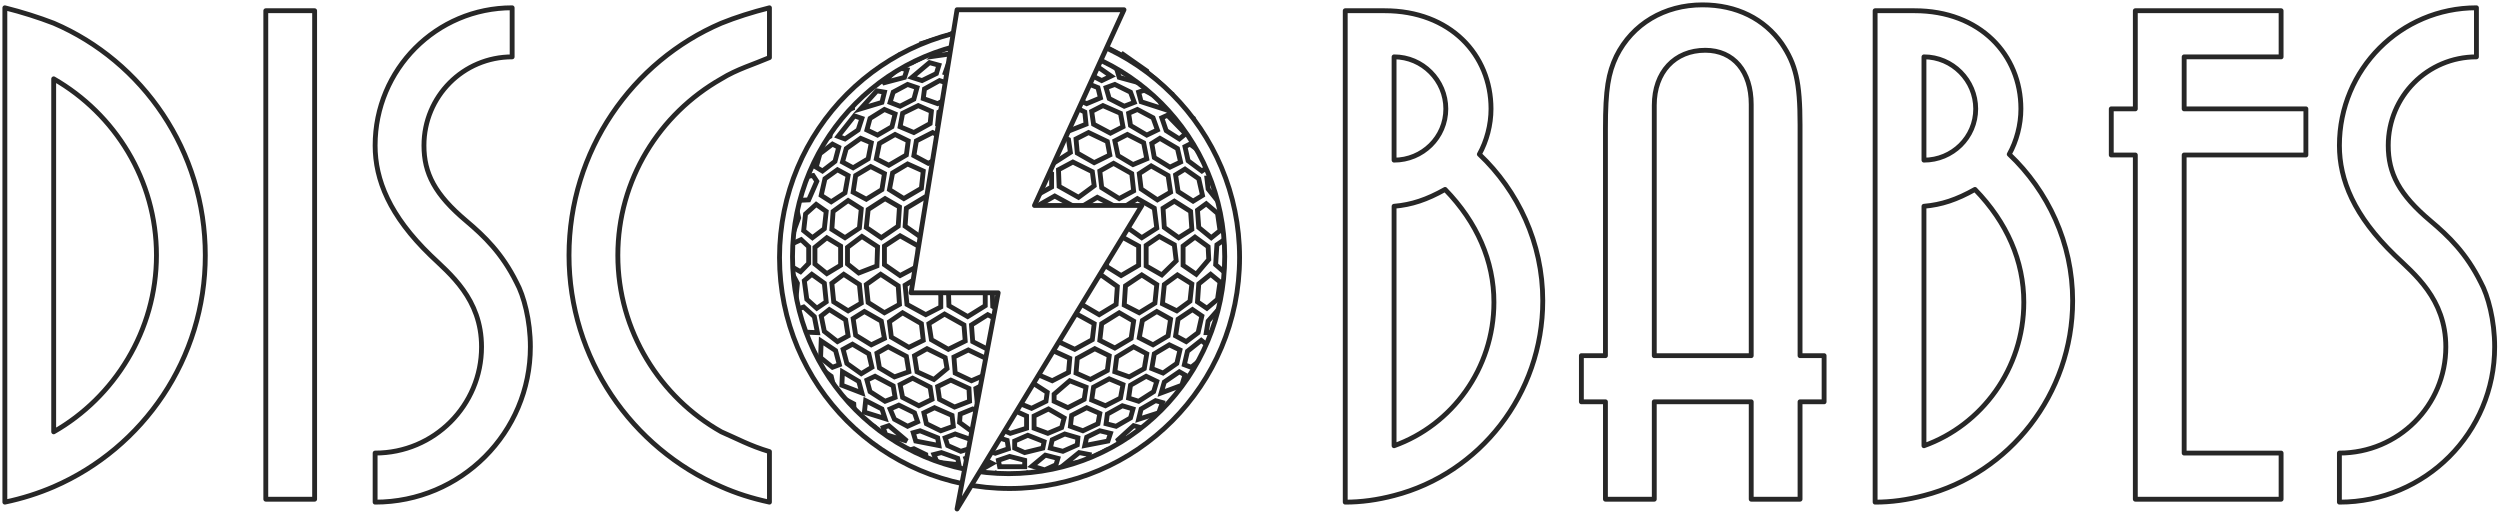 <svg width="1029" height="211" viewBox="0 0 1029 211" fill="none" xmlns="http://www.w3.org/2000/svg">
<g filter="url(#filter0_f_1880_16)">
<path fill-rule="evenodd" clip-rule="evenodd" d="M22.1 9.54C58.7 25.214 84.5 61.989 84.5 105.095C84.5 147.597 59 184.372 22.1 200.348C15.8 203.061 9.2 205.171 2 206.679V3.21C9.2 5.018 15.8 7.128 22.1 9.54ZM22.1 177.741C47 163.573 64.4 136.143 64.4 105.095C64.4 74.047 47.3 46.918 22.1 32.449V177.741ZM109.4 205.473V4.415H129.5V205.473H109.4ZM154.4 59.88C154.4 28.53 179.6 3.21 210.8 3.21V23.406C190.7 23.406 174.5 39.683 174.5 59.88C174.5 71.334 179 80.076 191.9 90.927C199.4 97.257 206.6 104.191 212.6 116.248C215.6 121.674 218.3 131.923 218.3 142.774C218.3 178.042 189.8 206.679 154.4 206.679V186.482C178.7 186.482 198.2 166.889 198.2 142.774C198.2 122.88 185 112.631 177.2 105.095C160.4 88.817 154.4 74.047 154.4 59.88ZM296.9 32.449C271.4 46.918 254.3 74.047 254.3 105.095C254.3 136.143 271.7 163.573 296.9 177.741C303.2 180.454 308.6 183.468 316.7 185.88V206.679C309.5 205.138 302.9 203.028 296.9 200.348C260 184.372 234.2 147.597 234.2 105.095C234.2 61.989 260.3 25.214 296.9 9.54C302.9 7.128 309.5 5.018 316.7 3.21V23.707C310.4 26.42 303.2 28.53 296.9 32.449ZM613.7 44.808C613.7 51.439 611.9 58.071 608.9 63.497C624.8 78.569 635 99.97 635 123.784C635 162.368 608.9 194.923 573.8 203.966C566.9 205.774 560.3 206.679 553.7 206.679V4.415H569.9C596.9 4.415 613.7 22.502 613.7 44.808ZM573.8 65.908C585.5 65.908 595.1 56.564 595.1 44.808C595.1 33.052 585.5 23.406 573.8 23.406V65.908ZM573.8 84.899V183.468C597.5 175.028 614.9 151.817 614.9 124.387C614.9 107.506 608 91.53 594.8 77.966C587.3 82.186 581 84.296 573.8 84.899ZM720.8 205.473V165.382H680.9V205.473H660.8V165.382H650.9V146.391H660.8V52.947C660.8 36.669 662 30.037 665.3 23.104C671.9 9.841 685.1 2.004 700.7 2.004C714.8 2.004 726.2 7.731 733.4 17.98C739.1 26.42 740.9 33.655 740.9 51.439V146.391H750.8V165.382H740.9V205.473H720.8ZM720.8 42.999C720.8 29.434 713.6 20.693 701.9 20.693C689.3 20.693 680.9 29.736 680.9 43.301V146.391H720.8V42.999ZM831.8 44.808C831.8 51.439 830 58.071 827 63.497C842.9 78.569 853.1 99.97 853.1 123.784C853.1 162.368 827 194.923 791.9 203.966C785 205.774 778.4 206.679 771.8 206.679V4.415H788C815 4.415 831.8 22.502 831.8 44.808ZM791.9 65.908C803.6 65.908 813.2 56.564 813.2 44.808C813.2 33.052 803.6 23.406 791.9 23.406V65.908ZM791.9 84.899V183.468C815.6 175.028 833 151.817 833 124.387C833 107.506 826.1 91.53 812.9 77.966C805.4 82.186 799.1 84.296 791.9 84.899ZM878.9 205.473V63.798H869V44.808H878.9V4.415H938.9V23.406H899V44.808H949.1V63.798H899V186.482H938.9V205.473H878.9ZM962.9 59.88C962.9 28.53 988.1 3.21 1019.3 3.21V23.406C999.2 23.406 983 39.683 983 59.88C983 71.334 987.5 80.076 1000.4 90.927C1007.9 97.257 1015.1 104.191 1021.1 116.248C1024.1 121.674 1026.8 131.923 1026.8 142.774C1026.8 178.042 998.3 206.679 962.9 206.679V186.482C987.2 186.482 1006.7 166.889 1006.7 142.774C1006.7 122.88 993.5 112.631 985.7 105.095C968.9 88.817 962.9 74.047 962.9 59.88Z" fill="white"/>
<path fill-rule="evenodd" clip-rule="evenodd" d="M22.1 9.54C58.7 25.214 84.5 61.989 84.5 105.095C84.5 147.597 59 184.372 22.1 200.348C15.8 203.061 9.2 205.171 2 206.679V3.21C9.2 5.018 15.8 7.128 22.1 9.54ZM22.1 177.741C47 163.573 64.4 136.143 64.4 105.095C64.4 74.047 47.3 46.918 22.1 32.449V177.741ZM109.4 205.473V4.415H129.5V205.473H109.4ZM154.4 59.88C154.4 28.53 179.6 3.21 210.8 3.21V23.406C190.7 23.406 174.5 39.683 174.5 59.88C174.5 71.334 179 80.076 191.9 90.927C199.4 97.257 206.6 104.191 212.6 116.248C215.6 121.674 218.3 131.923 218.3 142.774C218.3 178.042 189.8 206.679 154.4 206.679V186.482C178.7 186.482 198.2 166.889 198.2 142.774C198.2 122.88 185 112.631 177.2 105.095C160.4 88.817 154.4 74.047 154.4 59.88ZM296.9 32.449C271.4 46.918 254.3 74.047 254.3 105.095C254.3 136.143 271.7 163.573 296.9 177.741C303.2 180.454 308.6 183.468 316.7 185.88V206.679C309.5 205.138 302.9 203.028 296.9 200.348C260 184.372 234.2 147.597 234.2 105.095C234.2 61.989 260.3 25.214 296.9 9.54C302.9 7.128 309.5 5.018 316.7 3.21V23.707C310.4 26.42 303.2 28.53 296.9 32.449ZM613.7 44.808C613.7 51.439 611.9 58.071 608.9 63.497C624.8 78.569 635 99.97 635 123.784C635 162.368 608.9 194.923 573.8 203.966C566.9 205.774 560.3 206.679 553.7 206.679V4.415H569.9C596.9 4.415 613.7 22.502 613.7 44.808ZM573.8 65.908C585.5 65.908 595.1 56.564 595.1 44.808C595.1 33.052 585.5 23.406 573.8 23.406V65.908ZM573.8 84.899V183.468C597.5 175.028 614.9 151.817 614.9 124.387C614.9 107.506 608 91.53 594.8 77.966C587.3 82.186 581 84.296 573.8 84.899ZM720.8 205.473V165.382H680.9V205.473H660.8V165.382H650.9V146.391H660.8V52.947C660.8 36.669 662 30.037 665.3 23.104C671.9 9.841 685.1 2.004 700.7 2.004C714.8 2.004 726.2 7.731 733.4 17.98C739.1 26.42 740.9 33.655 740.9 51.439V146.391H750.8V165.382H740.9V205.473H720.8ZM720.8 42.999C720.8 29.434 713.6 20.693 701.9 20.693C689.3 20.693 680.9 29.736 680.9 43.301V146.391H720.8V42.999ZM831.8 44.808C831.8 51.439 830 58.071 827 63.497C842.9 78.569 853.1 99.97 853.1 123.784C853.1 162.368 827 194.923 791.9 203.966C785 205.774 778.4 206.679 771.8 206.679V4.415H788C815 4.415 831.8 22.502 831.8 44.808ZM791.9 65.908C803.6 65.908 813.2 56.564 813.2 44.808C813.2 33.052 803.6 23.406 791.9 23.406V65.908ZM791.9 84.899V183.468C815.6 175.028 833 151.817 833 124.387C833 107.506 826.1 91.53 812.9 77.966C805.4 82.186 799.1 84.296 791.9 84.899ZM878.9 205.473V63.798H869V44.808H878.9V4.415H938.9V23.406H899V44.808H949.1V63.798H899V186.482H938.9V205.473H878.9ZM962.9 59.88C962.9 28.53 988.1 3.21 1019.3 3.21V23.406C999.2 23.406 983 39.683 983 59.88C983 71.334 987.5 80.076 1000.4 90.927C1007.9 97.257 1015.1 104.191 1021.1 116.248C1024.1 121.674 1026.8 131.923 1026.8 142.774C1026.8 178.042 998.3 206.679 962.9 206.679V186.482C987.2 186.482 1006.7 166.889 1006.7 142.774C1006.7 122.88 993.5 112.631 985.7 105.095C968.9 88.817 962.9 74.047 962.9 59.88Z" stroke="#272727" stroke-width="2" stroke-linejoin="round"/>
</g>
<g filter="url(#filter1_f_1880_16)">
<path fill-rule="evenodd" clip-rule="evenodd" d="M387.228 16.274L391.609 13.898L396.763 16.01L404.494 10.995L404.752 13.634L409.906 15.218L417.637 10.73L417.895 13.37L423.049 15.218L427.945 13.898L428.203 10.995L436.45 16.01L441.346 13.898L445.727 16.274L444.181 15.218L453.2 17.858L452.943 23.666L458.87 25.778L462.22 22.346L472.013 29.21L472.786 33.962L482.321 38.714L482.579 44.785L491.083 48.745L490.825 55.081L497.784 59.833L503.195 73.032L496.753 73.296L497.268 77.784L501.907 83.592L505.772 82.536L504.742 93.624L508.607 101.015V101.279L503.968 98.639L500.876 100.751L500.361 108.935L503.711 111.839L508.607 109.199V109.463L504.742 116.855L505.772 127.943L502.164 126.623L497.268 132.166L496.495 136.918H502.68L500.361 140.878L501.649 140.614L497.268 150.382L490.825 154.87L489.537 162.525L481.806 165.957L481.29 171.501L472.786 175.725L462.478 186.549L455.52 185.229L451.654 187.341L451.912 191.828L441.861 195.524L436.192 193.94L427.945 198.164L422.791 194.732L417.637 198.428L409.906 194.732L404.752 198.164L396.505 193.94L391.093 195.524L384.651 193.096V192.884H384.393V192.99L384.11 192.884H384.135V192.62H383.878V192.805L381.301 191.828L381.043 187.077L376.146 184.701L370.219 186.549L367.565 184.701H367.642V184.437H367.384V184.595L361.457 180.477L359.911 175.725L351.664 171.501L351.407 166.221L343.933 162.261L342.129 154.87L335.944 150.382L331.821 140.878H332.594L330.275 136.654L336.46 136.918L335.171 130.318L330.79 126.359L327.182 127.679L328.213 116.591L324.348 109.199V108.935L329.502 111.839L332.852 108.407V101.543L329.759 98.639L324.605 101.015L328.729 89.664L327.182 82.536L332.852 82.272L336.202 74.616L334.656 72.24L329.759 73.032L335.171 59.833L341.614 56.137L342.645 47.689L350.891 44.521L350.634 38.45L359.653 34.49L360.942 29.21L370.219 22.61L375.373 25.778L381.043 22.874L379.497 17.858L389.032 14.954L387.228 16.274ZM386.97 16.538H387.228V16.274H386.97V16.538ZM411.194 18.122L410.937 20.762L416.606 22.61L422.018 20.762L421.76 18.122L416.349 16.274L411.194 18.122ZM397.278 21.554L407.844 20.762L408.102 18.122L402.948 16.802L397.278 21.554ZM424.853 18.122V20.762L435.419 21.554L434.903 18.65L428.976 16.802L424.853 18.122ZM384.393 23.138L393.67 21.818L394.701 18.65L390.32 17.858L384.393 23.138ZM438.254 18.65L439.284 21.818L444.696 24.194L448.819 22.61L441.604 17.858L438.254 18.65ZM417.637 25.514L418.152 28.946L424.337 31.322L429.749 28.946L428.976 25.514L423.307 23.402L417.637 25.514ZM403.463 26.042V29.21L409.133 31.322L415.06 28.682L414.802 25.25L408.617 23.666L403.463 26.042ZM390.32 26.306L389.032 30.002L394.186 31.85L400.113 29.21L400.629 25.778L395.474 24.194L390.32 26.306ZM432.326 25.514L432.584 28.946L438.511 31.85L443.923 30.002L443.408 26.834L436.965 24.194L432.326 25.514ZM375.373 31.85L379.497 33.17L385.424 30.266L386.455 26.834L382.589 25.778L375.373 31.85ZM446.758 29.738L453.458 33.17L457.324 31.322L449.335 25.778L446.758 29.738ZM363.261 34.226L372.281 31.85L373.312 28.682L369.962 27.89L363.261 34.226ZM459.643 28.418L460.674 31.85L469.436 34.226L467.89 30.53L461.705 27.89L459.643 28.418ZM410.679 34.226L410.164 39.242L417.122 42.145L422.791 39.242L422.533 34.754L416.091 31.85L410.679 34.226ZM425.626 34.49V39.242L431.038 42.145L437.996 39.77L437.738 35.282L431.038 32.114L425.626 34.49ZM395.217 35.018L394.959 39.77L401.659 42.145L407.329 39.242V34.49L400.629 32.378L395.217 35.018ZM380.527 36.602L380.012 40.562L385.939 42.673L391.867 39.505L392.382 35.018L386.712 33.17L380.527 36.602ZM440.831 34.754L441.604 40.033L447.273 42.673L452.943 40.297L451.912 36.074L444.696 33.17L440.831 34.754ZM367.642 37.922L366.354 42.145L370.477 43.729L376.146 40.825L377.435 36.074L373.569 34.754L367.642 37.922ZM455.262 36.074L456.551 40.562L462.736 43.729L466.859 42.145L465.313 37.922L458.87 34.754L455.262 36.074ZM468.663 37.922L469.694 41.881L478.713 44.785L476.909 40.297L470.982 37.13L468.663 37.922ZM354.242 44.785L363.003 42.145L364.034 37.922L360.942 37.394L354.242 44.785ZM401.917 45.577L401.659 49.273L407.587 53.497L414.802 50.593L415.06 45.577L408.102 42.409L401.917 45.577ZM417.637 45.577V50.065L424.08 53.497L431.038 50.593L430.78 45.577L424.08 42.409L417.637 45.577ZM433.873 45.313L434.13 50.329L440.315 53.761L447.016 51.121L446.5 46.105L439.542 42.673L433.873 45.313ZM386.455 46.105L385.939 51.121L392.64 53.761L398.567 50.593L399.082 45.577L392.897 42.937L386.455 46.105ZM371.508 46.633L370.477 52.177L376.146 54.553L382.847 50.857L383.362 45.841L377.95 43.465L371.508 46.633ZM449.335 45.841L450.108 51.121L457.066 54.817L462.22 52.177L461.189 46.633L453.974 43.465L449.335 45.841ZM358.107 48.745L356.819 53.497L361.2 55.609L367.127 52.177L368.415 46.897L364.034 45.049L358.107 48.745ZM464.539 46.633L465.313 51.649L472.013 55.609L476.394 53.497L474.59 48.481L468.147 45.049L464.539 46.633ZM478.198 48.481L480.002 53.761L485.414 57.193L487.991 55.081L480.517 47.425L478.198 48.481ZM344.964 56.137L347.799 57.193L353.211 53.497L354.757 48.745L351.664 47.689L344.964 56.137ZM409.906 56.665L409.133 62.737L416.091 66.433L423.307 63.001L423.049 56.665L416.091 53.761L409.906 56.665ZM426.399 56.665L426.657 62.737L434.388 66.697L440.573 62.737L439.8 57.457L432.584 53.761L426.399 56.665ZM393.155 57.193L392.382 63.529L399.082 66.697L406.298 62.737L406.556 57.193L399.598 54.025L393.155 57.193ZM377.177 57.985L376.146 64.057L382.074 67.225L389.032 63.529L389.805 57.457L383.878 54.553L377.177 57.985ZM442.892 57.193L443.408 63.001L450.366 66.961L456.808 63.793L455.777 58.249L448.046 54.553L442.892 57.193ZM361.973 59.041L360.684 65.377L365.838 68.016L373.054 63.793L373.827 57.985L368.415 55.345L361.973 59.041ZM458.87 57.985L460.158 64.057L466.343 67.752L472.013 65.377L470.724 58.777L464.024 55.345L458.87 57.985ZM348.314 61.153L346.768 66.697L351.149 69.073L357.334 65.377L358.622 58.777L354.242 56.929L348.314 61.153ZM474.075 59.041L475.105 64.849L481.548 68.808L485.929 66.697L484.641 61.153L477.425 56.929L474.075 59.041ZM337.491 63.265L335.944 68.808L338.521 70.392L343.676 66.433L345.222 60.625L342.645 59.305L337.491 63.265ZM487.733 60.361L489.022 66.169L494.691 70.392L497.01 68.808L495.464 63.529L489.795 59.305L487.733 60.361ZM417.637 70.129V76.728L425.626 80.952L432.842 76.992V71.448L424.853 66.169L417.637 70.129ZM400.371 69.865L399.855 76.992L406.813 80.952L414.802 76.728V69.6L406.813 66.433L400.371 69.865ZM383.62 70.129L382.331 77.256L389.289 81.216L396.505 76.992L397.021 69.865L390.063 66.697L383.62 70.129ZM435.676 69.865L435.934 76.728L443.923 81.216L450.366 76.464L449.593 70.656L441.604 66.697L435.676 69.865ZM452.685 70.392L453.458 77.256L460.674 81.744L466.601 78.576L465.828 71.448L458.355 67.225L452.685 70.392ZM367.384 71.184L366.096 78.048L372.023 81.744L379.239 77.52L380.012 70.392L373.569 67.489L367.384 71.184ZM468.92 71.448L469.694 77.784L476.394 82.272L481.806 79.104L480.775 72.24L473.817 68.281L468.92 71.448ZM352.18 72.24L351.149 79.104L356.561 82.008L363.003 78.048L364.034 71.448L358.365 68.544L352.18 72.24ZM483.867 71.976L484.898 78.84L491.083 82.8L494.949 80.424L493.403 73.56L487.733 69.6L483.867 71.976ZM339.552 73.56L338.006 80.424L342.129 83.064L347.799 79.368L349.087 72.24L344.706 69.865L339.552 73.56ZM390.578 84.912L390.063 92.832L397.278 97.584L405.009 93.36L405.525 84.912L398.051 80.688L390.578 84.912ZM408.617 84.912L408.36 92.568L416.091 97.584L424.08 92.832L423.822 84.648L415.575 80.688L408.617 84.912ZM427.172 84.648L427.43 92.832L435.419 97.32L442.635 92.832L442.377 85.176L434.13 80.688L427.172 84.648ZM373.054 85.704L372.539 93.096L378.981 97.584L386.712 93.36L387.228 84.912L380.527 81.216L373.054 85.704ZM445.469 84.912L446.242 93.624L453.716 97.584L460.158 93.36L459.385 85.176L451.654 81.216L445.469 84.912ZM357.334 86.232L356.561 93.624L362.746 97.847L369.704 93.096L370.219 85.176L364.292 81.744L357.334 86.232ZM462.736 85.176L463.251 93.096L469.951 97.847L476.136 93.888L475.105 85.704L468.147 81.744L462.736 85.176ZM342.902 87.024L342.387 94.416L347.799 97.847L353.726 93.888L354.499 85.968L349.087 82.536L342.902 87.024ZM478.713 85.704L479.229 93.624L485.156 97.847L490.568 94.416L490.052 87.024L483.352 82.8L478.713 85.704ZM492.887 86.496L493.403 93.624L498.557 97.847L502.164 94.944L501.134 87.816L496.495 83.856L492.887 86.496ZM331.563 88.08L330.79 94.944L334.398 97.847L339.295 94.152L340.068 87.024L335.944 84.12L331.563 88.08ZM417.637 101.543L418.152 109.727L425.884 114.215L433.615 108.935V101.015L425.626 96.264L417.637 101.543ZM436.707 101.015V109.463L444.438 113.951L451.912 109.199L451.654 101.279L443.665 96.528L436.707 101.015ZM381.301 100.751L380.785 109.199L388.516 113.951L395.99 108.935V101.279L388.259 96.792L381.301 100.751ZM399.34 100.751L399.082 109.463L407.071 114.215L414.802 109.463V101.279L406.04 96.792L399.34 100.751ZM364.034 101.279V108.935L370.477 113.423L377.95 109.463V101.279L370.477 97.056L364.034 101.279ZM455.004 101.015L455.52 109.727L461.447 113.423L468.663 109.199V101.279L460.932 97.056L455.004 101.015ZM348.83 101.807V108.671L353.468 112.367L360.942 109.463L361.2 101.543L354.757 97.32L348.83 101.807ZM471.755 101.015V109.463L478.198 113.159L484.125 107.351L483.352 100.751L477.167 97.32L471.755 101.015ZM486.96 101.279V109.199L492.372 112.895L497.526 106.823L497.268 101.543L491.856 97.584L486.96 101.279ZM335.429 101.807V108.671L340.325 112.631L345.995 109.199V101.279L340.325 97.847L335.429 101.807ZM331.048 115.535L332.079 123.191L336.202 126.887L340.068 124.247L339.295 116.591L334.14 112.895L331.048 115.535ZM342.387 116.591L343.16 124.247L349.087 127.943L354.499 124.775L353.726 117.119L347.283 112.895L342.387 116.591ZM356.561 117.119L357.334 124.511L364.034 128.734L370.219 125.303L369.704 117.647L362.488 112.895L356.561 117.119ZM493.403 116.855L492.887 124.247L496.753 126.887L501.134 123.191L502.164 116.063L498.299 112.895L493.403 116.855ZM445.985 117.647L445.212 125.303L452.427 129.526L459.385 125.303L459.901 117.911L453.2 113.159L445.985 117.647ZM463.251 117.647L462.736 125.567L468.92 128.734L475.363 124.775L476.136 117.119L469.951 113.159L463.251 117.647ZM479.229 117.119L478.456 125.039L484.383 127.943L489.795 123.983L490.568 116.855L484.641 113.159L479.229 117.119ZM372.539 117.383L373.312 125.303L381.043 129.526L387.228 126.359V122.135L386.97 117.911L378.981 113.423L372.539 117.383ZM390.32 117.647L390.578 125.831L398.309 130.318L405.525 125.831V118.175L397.536 113.423L390.32 117.647ZM408.36 117.911L408.617 126.095L416.606 130.318L424.08 125.567V117.911L416.091 113.423L408.36 117.911ZM427.43 117.647L427.172 126.095L434.646 130.318L441.861 126.359L442.635 122.927V117.647L434.903 113.423L427.43 117.647ZM338.006 130.054L339.295 136.39L344.706 140.614L349.087 138.238L348.057 131.638L341.356 127.415L338.006 130.054ZM484.898 131.374L483.867 138.238L488.248 140.614L493.145 136.918L494.691 130.054L490.825 127.415L484.898 131.374ZM351.149 131.11L352.18 137.974L358.622 141.934L364.034 139.294L362.746 132.166L355.788 128.207L351.149 131.11ZM470.209 131.902L468.92 139.03L474.59 141.934L480.775 138.238L481.806 131.374L476.136 128.207L470.209 131.902ZM366.096 132.43L366.869 138.766L374.085 142.99L380.012 140.086L379.239 133.222L371.508 128.734L366.096 132.43ZM453.458 133.222L452.685 140.086L458.87 143.254L465.57 139.294L466.601 132.166L460.674 128.734L453.458 133.222ZM382.331 133.222L383.362 139.822L390.32 143.782L397.278 140.35L396.763 133.75L388.774 129.262L382.331 133.222ZM435.934 133.75L435.676 140.614L442.377 143.782L449.593 139.822L450.366 133.222L443.15 129.262L435.934 133.75ZM399.855 133.75L400.371 140.614L407.071 144.046L414.802 140.878V133.75L406.556 129.526L399.855 133.75ZM417.637 133.75V140.35L425.884 144.046L432.842 137.71V133.75L425.111 129.526L417.637 133.75ZM488.764 144.574L487.475 150.118L490.31 151.174L494.949 147.478L496.753 141.934L494.433 140.086L488.764 144.574ZM337.748 147.214L342.645 151.174L345.48 150.118L343.933 144.31L338.006 140.35L337.748 147.214ZM332.594 141.142H332.852V140.878H332.594V141.142ZM500.103 141.142H500.361V140.878H500.103V141.142ZM347.026 143.782L348.572 149.59L354.499 153.814L358.88 151.174L357.592 145.63L350.891 141.67L347.026 143.782ZM475.105 145.63L474.075 151.702L478.713 153.55L484.383 149.59L485.671 144.046L481.29 141.934L475.105 145.63ZM360.942 145.366L361.973 151.438L368.158 155.134L374.085 153.022L373.054 146.686L365.581 142.726L360.942 145.366ZM459.643 146.95L458.87 153.022L464.797 155.134L470.982 151.702L472.013 145.63L466.601 142.726L459.643 146.95ZM376.404 146.422L377.435 153.022L384.393 156.19L389.805 151.702L389.032 147.214L381.558 143.518L376.404 146.422ZM443.408 147.478L442.892 153.55L448.819 156.19L455.777 152.494L456.551 146.422L450.623 143.518L443.408 147.478ZM392.64 146.95L393.155 153.55L399.855 156.718L406.556 153.814L406.298 147.742L398.567 144.046L392.64 146.95ZM409.133 147.742L409.39 153.814L416.606 156.982L423.307 153.55V147.742L416.091 144.31L409.133 147.742ZM426.657 147.478L426.399 153.814L433.099 156.718L439.8 153.286L440.315 147.478L433.357 144.31L426.657 147.478ZM334.656 145.63H334.914V145.366H334.656V145.63ZM346.51 158.565L354.757 161.733L353.468 156.982L346.768 153.022L346.51 158.565ZM479.229 157.246L477.94 161.733L486.444 158.565L487.733 154.342L485.414 153.022L479.229 157.246ZM356.819 156.454L358.107 161.205L364.292 165.165L368.415 163.581L367.642 158.829L360.169 154.87L356.819 156.454ZM465.313 158.565L464.539 163.845L468.663 165.165L474.848 161.205L476.136 156.982L471.755 154.87L465.313 158.565ZM370.477 158.301L371.508 163.581L378.208 167.013L383.62 164.373L382.847 159.357L375.631 155.662L370.477 158.301ZM450.108 159.357L449.335 164.637L455.004 167.013L461.189 163.845L462.22 158.301L456.551 155.926L450.108 159.357ZM385.939 159.093L386.712 164.373L392.897 167.541L399.082 165.165L398.825 159.885L391.351 156.454L385.939 159.093ZM433.873 162.261V165.165L439.542 167.805L446.242 164.373L447.016 159.357L440.315 156.718L433.873 162.261ZM401.659 159.885L402.175 165.165L408.875 168.069L415.06 165.165V160.149L407.329 156.982L401.659 159.885ZM417.637 160.149L418.152 165.429L424.595 168.069L430.522 165.165L431.038 161.469L424.08 156.982L417.637 160.149ZM355.788 169.653L364.292 172.293L363.003 168.333L356.303 164.901L355.788 169.653ZM469.694 168.333L468.663 172.557L476.909 169.917L478.456 165.693L475.621 164.901L469.694 168.333ZM366.354 168.333L368.158 172.557L373.569 175.461L377.693 173.613L376.404 169.917L369.962 166.749L366.354 168.333ZM455.777 170.445L455.262 174.405L459.385 175.461L465.313 172.029L466.343 168.333L461.962 167.013L455.777 170.445ZM380.27 169.917L381.301 174.405L387.228 177.309L392.382 175.461L391.867 170.973L384.651 167.805L380.27 169.917ZM441.088 170.973L440.573 175.461L445.727 177.309L451.912 174.405L452.685 170.181L447.273 167.805L441.088 170.973ZM395.217 170.445L394.959 173.877L400.371 177.837L407.329 176.253V171.237L400.371 168.333L395.217 170.445ZM410.164 171.237L410.421 175.989L415.833 178.365L422.533 176.253V171.237L416.091 168.333L410.164 171.237ZM425.626 171.237V176.253L431.295 178.365L436.965 175.989L437.996 172.029L431.553 168.333L425.626 171.237ZM363.519 175.989L364.55 178.893L373.312 181.533L365.838 175.197L363.519 175.989ZM459.643 181.533L467.89 179.421L469.436 175.989L466.601 175.197L459.643 181.533ZM375.889 178.101L376.92 181.533L386.455 183.381L385.939 180.213L378.724 177.309L375.889 178.101ZM447.273 179.949L446.5 183.381L456.035 181.533L457.066 178.365L452.685 177.309L447.273 179.949ZM389.032 180.213L390.063 183.381L395.474 185.757L400.629 184.173L399.855 181.005L393.155 178.629L389.032 180.213ZM433.099 181.005L432.326 184.437L437.48 185.757L443.408 183.117L443.665 180.213L438.254 178.629L433.099 181.005ZM403.463 181.269L404.236 184.701L409.648 186.549L415.06 184.701L414.545 181.269L407.844 179.157L403.463 181.269ZM417.637 181.533V184.437L421.76 186.285L429.234 184.437L429.749 181.797L423.049 179.157L417.637 181.533ZM384.393 187.077L385.682 190.244L394.701 191.3L394.186 188.66L387.486 186.285L384.393 187.077ZM437.996 191.3L447.789 189.716L448.304 187.077L444.181 186.285L437.996 191.3ZM397.536 188.66L398.567 191.564L403.721 193.412L408.36 190.772L401.659 187.341L397.536 188.66ZM424.853 191.828L430.007 193.412L434.646 191.3L435.419 188.66L430.265 187.341L424.853 191.828ZM410.937 189.452L411.452 192.092H421.76V189.452L415.575 187.868L410.937 189.452ZM324.348 101.015H324.605V101.279H324.348V101.015ZM443.665 14.69H443.923V14.954H443.665V14.69ZM501.649 140.35H501.907V140.614H501.649V140.35ZM467.89 182.853H468.147V183.117H467.89V182.853ZM467.117 183.381H467.374V183.645H467.117V183.381ZM466.086 183.909H466.343V184.173H466.086V183.909ZM465.57 184.173H465.828V184.437H465.57V184.173ZM367.384 184.595L367.565 184.701H367.384V184.595ZM465.055 184.437H465.313V184.701H465.055V184.437ZM464.539 184.701H464.797V184.965H464.539V184.701ZM368.673 185.229H368.931V184.965H368.673V185.229ZM464.024 184.965H464.282V185.229H464.024V184.965ZM383.878 192.805L384.11 192.884H383.878V192.805ZM384.393 193.175H384.651V193.096L384.393 193.016V193.175Z" fill="white"/>
<path d="M508.607 104.579C508.607 156.411 467.359 198.428 416.477 198.428C365.596 198.428 324.348 156.411 324.348 104.579C324.348 52.748 365.596 10.73 416.477 10.73C467.359 10.73 508.607 52.748 508.607 104.579Z" fill="white"/>
<path d="M387.228 16.274L391.609 13.898L396.763 16.01L404.494 10.995L404.752 13.634L409.906 15.218L417.637 10.73L417.895 13.37L423.049 15.218L427.945 13.898L428.203 10.995L436.45 16.01L441.346 13.898L445.727 16.274L444.181 15.218L453.2 17.858L452.943 23.666L458.87 25.778L462.22 22.346L472.013 29.21L472.786 33.962L482.321 38.714L482.579 44.785L491.083 48.745L490.825 55.081L497.784 59.833L503.195 73.032L496.753 73.296L497.268 77.784L501.907 83.592L505.772 82.536L504.742 93.624L508.607 101.015V101.279L503.968 98.639L500.876 100.751L500.361 108.935L503.711 111.839L508.607 109.199V109.463L504.742 116.855L505.772 127.943L502.164 126.623L497.268 132.166L496.495 136.918H502.68L500.361 140.878M387.228 16.274L389.032 14.954L379.497 17.858L381.043 22.874L375.373 25.778L370.219 22.61L360.942 29.21L359.653 34.49L350.634 38.45L350.891 44.521L342.645 47.689L341.614 56.137L335.171 59.833L329.759 73.032L334.656 72.24L336.202 74.616L332.852 82.272L327.182 82.536L328.729 89.664L324.605 101.015M387.228 16.274V16.538H386.97V16.274H387.228ZM500.361 140.878L501.649 140.614M500.361 140.878V141.142H500.103V140.878H500.361ZM501.649 140.614L497.268 150.382L490.825 154.87L489.537 162.525L481.806 165.957L481.29 171.501L472.786 175.725L462.478 186.549L455.52 185.229L451.654 187.341L451.912 191.828L441.861 195.524L436.192 193.94L427.945 198.164L422.791 194.732L417.637 198.428L409.906 194.732L404.752 198.164L396.505 193.94L391.093 195.524L384.651 193.096M501.649 140.614H501.907V140.35H501.649V140.614ZM384.651 193.096V192.884H384.393V192.99L384.11 192.884M384.651 193.096V193.175H384.393V193.016L384.651 193.096ZM384.11 192.884H384.135V192.62H383.878V192.805M384.11 192.884L383.878 192.805M384.11 192.884H383.878V192.805M383.878 192.805L381.301 191.828L381.043 187.077L376.146 184.701L370.219 186.549L367.565 184.701M367.565 184.701H367.642V184.437H367.384V184.595M367.565 184.701L367.384 184.595M367.565 184.701H367.384V184.595M367.384 184.595L361.457 180.477L359.911 175.725L351.664 171.501L351.407 166.221L343.933 162.261L342.129 154.87L335.944 150.382L331.821 140.878H332.594M332.594 140.878L330.275 136.654L336.46 136.918L335.171 130.318L330.79 126.359L327.182 127.679L328.213 116.591L324.348 109.199V108.935L329.502 111.839L332.852 108.407V101.543L329.759 98.639L324.605 101.015M332.594 140.878H332.852V141.142H332.594V140.878ZM324.605 101.015H324.348V101.279H324.605V101.015ZM411.194 18.122L410.937 20.762L416.606 22.61L422.018 20.762L421.76 18.122L416.349 16.274L411.194 18.122ZM397.278 21.554L407.844 20.762L408.102 18.122L402.948 16.802L397.278 21.554ZM424.853 18.122V20.762L435.419 21.554L434.903 18.65L428.976 16.802L424.853 18.122ZM384.393 23.138L393.67 21.818L394.701 18.65L390.32 17.858L384.393 23.138ZM438.254 18.65L439.284 21.818L444.696 24.194L448.819 22.61L441.604 17.858L438.254 18.65ZM417.637 25.514L418.152 28.946L424.337 31.322L429.749 28.946L428.976 25.514L423.307 23.402L417.637 25.514ZM403.463 26.042V29.21L409.133 31.322L415.06 28.682L414.802 25.25L408.617 23.666L403.463 26.042ZM390.32 26.306L389.032 30.002L394.186 31.85L400.113 29.21L400.629 25.778L395.474 24.194L390.32 26.306ZM432.326 25.514L432.584 28.946L438.511 31.85L443.923 30.002L443.408 26.834L436.965 24.194L432.326 25.514ZM375.373 31.85L379.497 33.17L385.424 30.266L386.455 26.834L382.589 25.778L375.373 31.85ZM446.758 29.738L453.458 33.17L457.324 31.322L449.335 25.778L446.758 29.738ZM363.261 34.226L372.281 31.85L373.312 28.682L369.962 27.89L363.261 34.226ZM459.643 28.418L460.674 31.85L469.436 34.226L467.89 30.53L461.705 27.89L459.643 28.418ZM410.679 34.226L410.164 39.242L417.122 42.145L422.791 39.242L422.533 34.754L416.091 31.85L410.679 34.226ZM425.626 34.49V39.242L431.038 42.145L437.996 39.77L437.738 35.282L431.038 32.114L425.626 34.49ZM395.217 35.018L394.959 39.77L401.659 42.145L407.329 39.242V34.49L400.629 32.378L395.217 35.018ZM380.527 36.602L380.012 40.562L385.939 42.673L391.867 39.505L392.382 35.018L386.712 33.17L380.527 36.602ZM440.831 34.754L441.604 40.033L447.273 42.673L452.943 40.297L451.912 36.074L444.696 33.17L440.831 34.754ZM367.642 37.922L366.354 42.145L370.477 43.729L376.146 40.825L377.435 36.074L373.569 34.754L367.642 37.922ZM455.262 36.074L456.551 40.562L462.736 43.729L466.859 42.145L465.313 37.922L458.87 34.754L455.262 36.074ZM468.663 37.922L469.694 41.881L478.713 44.785L476.909 40.297L470.982 37.13L468.663 37.922ZM354.242 44.785L363.003 42.145L364.034 37.922L360.942 37.394L354.242 44.785ZM401.917 45.577L401.659 49.273L407.587 53.497L414.802 50.593L415.06 45.577L408.102 42.409L401.917 45.577ZM417.637 45.577V50.065L424.08 53.497L431.038 50.593L430.78 45.577L424.08 42.409L417.637 45.577ZM433.873 45.313L434.13 50.329L440.315 53.761L447.016 51.121L446.5 46.105L439.542 42.673L433.873 45.313ZM386.455 46.105L385.939 51.121L392.64 53.761L398.567 50.593L399.082 45.577L392.897 42.937L386.455 46.105ZM371.508 46.633L370.477 52.177L376.146 54.553L382.847 50.857L383.362 45.841L377.95 43.465L371.508 46.633ZM449.335 45.841L450.108 51.121L457.066 54.817L462.22 52.177L461.189 46.633L453.974 43.465L449.335 45.841ZM358.107 48.745L356.819 53.497L361.2 55.609L367.127 52.177L368.415 46.897L364.034 45.049L358.107 48.745ZM464.539 46.633L465.313 51.649L472.013 55.609L476.394 53.497L474.59 48.481L468.147 45.049L464.539 46.633ZM478.198 48.481L480.002 53.761L485.414 57.193L487.991 55.081L480.517 47.425L478.198 48.481ZM344.964 56.137L347.799 57.193L353.211 53.497L354.757 48.745L351.664 47.689L344.964 56.137ZM409.906 56.665L409.133 62.737L416.091 66.433L423.307 63.001L423.049 56.665L416.091 53.761L409.906 56.665ZM426.399 56.665L426.657 62.737L434.388 66.697L440.573 62.737L439.8 57.457L432.584 53.761L426.399 56.665ZM393.155 57.193L392.382 63.529L399.082 66.697L406.298 62.737L406.556 57.193L399.598 54.025L393.155 57.193ZM377.177 57.985L376.146 64.057L382.074 67.225L389.032 63.529L389.805 57.457L383.878 54.553L377.177 57.985ZM442.892 57.193L443.408 63.001L450.366 66.961L456.808 63.793L455.777 58.249L448.046 54.553L442.892 57.193ZM361.973 59.041L360.684 65.377L365.838 68.016L373.054 63.793L373.827 57.985L368.415 55.345L361.973 59.041ZM458.87 57.985L460.158 64.057L466.343 67.752L472.013 65.377L470.724 58.777L464.024 55.345L458.87 57.985ZM348.314 61.153L346.768 66.697L351.149 69.073L357.334 65.377L358.622 58.777L354.242 56.929L348.314 61.153ZM474.075 59.041L475.105 64.849L481.548 68.808L485.929 66.697L484.641 61.153L477.425 56.929L474.075 59.041ZM337.491 63.265L335.944 68.808L338.521 70.392L343.676 66.433L345.222 60.625L342.645 59.305L337.491 63.265ZM487.733 60.361L489.022 66.169L494.691 70.392L497.01 68.808L495.464 63.529L489.795 59.305L487.733 60.361ZM417.637 70.129V76.728L425.626 80.952L432.842 76.992V71.448L424.853 66.169L417.637 70.129ZM400.371 69.865L399.855 76.992L406.813 80.952L414.802 76.728V69.6L406.813 66.433L400.371 69.865ZM383.62 70.129L382.331 77.256L389.289 81.216L396.505 76.992L397.021 69.865L390.063 66.697L383.62 70.129ZM435.676 69.865L435.934 76.728L443.923 81.216L450.366 76.464L449.593 70.656L441.604 66.697L435.676 69.865ZM452.685 70.392L453.458 77.256L460.674 81.744L466.601 78.576L465.828 71.448L458.355 67.225L452.685 70.392ZM367.384 71.184L366.096 78.048L372.023 81.744L379.239 77.52L380.012 70.392L373.569 67.489L367.384 71.184ZM468.92 71.448L469.694 77.784L476.394 82.272L481.806 79.104L480.775 72.24L473.817 68.281L468.92 71.448ZM352.18 72.24L351.149 79.104L356.561 82.008L363.003 78.048L364.034 71.448L358.365 68.544L352.18 72.24ZM483.867 71.976L484.898 78.84L491.083 82.8L494.949 80.424L493.403 73.56L487.733 69.6L483.867 71.976ZM339.552 73.56L338.006 80.424L342.129 83.064L347.799 79.368L349.087 72.24L344.706 69.865L339.552 73.56ZM390.578 84.912L390.063 92.832L397.278 97.584L405.009 93.36L405.525 84.912L398.051 80.688L390.578 84.912ZM408.617 84.912L408.36 92.568L416.091 97.584L424.08 92.832L423.822 84.648L415.575 80.688L408.617 84.912ZM427.172 84.648L427.43 92.832L435.419 97.32L442.635 92.832L442.377 85.176L434.13 80.688L427.172 84.648ZM373.054 85.704L372.539 93.096L378.981 97.584L386.712 93.36L387.228 84.912L380.527 81.216L373.054 85.704ZM445.469 84.912L446.242 93.624L453.716 97.584L460.158 93.36L459.385 85.176L451.654 81.216L445.469 84.912ZM357.334 86.232L356.561 93.624L362.746 97.847L369.704 93.096L370.219 85.176L364.292 81.744L357.334 86.232ZM462.736 85.176L463.251 93.096L469.951 97.847L476.136 93.888L475.105 85.704L468.147 81.744L462.736 85.176ZM342.902 87.024L342.387 94.416L347.799 97.847L353.726 93.888L354.499 85.968L349.087 82.536L342.902 87.024ZM478.713 85.704L479.229 93.624L485.156 97.847L490.568 94.416L490.052 87.024L483.352 82.8L478.713 85.704ZM492.887 86.496L493.403 93.624L498.557 97.847L502.164 94.944L501.134 87.816L496.495 83.856L492.887 86.496ZM331.563 88.08L330.79 94.944L334.398 97.847L339.295 94.152L340.068 87.024L335.944 84.12L331.563 88.08ZM417.637 101.543L418.152 109.727L425.884 114.215L433.615 108.935V101.015L425.626 96.264L417.637 101.543ZM436.707 101.015V109.463L444.438 113.951L451.912 109.199L451.654 101.279L443.665 96.528L436.707 101.015ZM381.301 100.751L380.785 109.199L388.516 113.951L395.99 108.935V101.279L388.259 96.792L381.301 100.751ZM399.34 100.751L399.082 109.463L407.071 114.215L414.802 109.463V101.279L406.04 96.792L399.34 100.751ZM364.034 101.279V108.935L370.477 113.423L377.95 109.463V101.279L370.477 97.056L364.034 101.279ZM455.004 101.015L455.52 109.727L461.447 113.423L468.663 109.199V101.279L460.932 97.056L455.004 101.015ZM348.83 101.807V108.671L353.468 112.367L360.942 109.463L361.2 101.543L354.757 97.32L348.83 101.807ZM471.755 101.015V109.463L478.198 113.159L484.125 107.351L483.352 100.751L477.167 97.32L471.755 101.015ZM486.96 101.279V109.199L492.372 112.895L497.526 106.823L497.268 101.543L491.856 97.584L486.96 101.279ZM335.429 101.807V108.671L340.325 112.631L345.995 109.199V101.279L340.325 97.847L335.429 101.807ZM331.048 115.535L332.079 123.191L336.202 126.887L340.068 124.247L339.295 116.591L334.14 112.895L331.048 115.535ZM342.387 116.591L343.16 124.247L349.087 127.943L354.499 124.775L353.726 117.119L347.283 112.895L342.387 116.591ZM356.561 117.119L357.334 124.511L364.034 128.734L370.219 125.303L369.704 117.647L362.488 112.895L356.561 117.119ZM493.403 116.855L492.887 124.247L496.753 126.887L501.134 123.191L502.164 116.063L498.299 112.895L493.403 116.855ZM445.985 117.647L445.212 125.303L452.427 129.526L459.385 125.303L459.901 117.911L453.2 113.159L445.985 117.647ZM463.251 117.647L462.736 125.567L468.92 128.734L475.363 124.775L476.136 117.119L469.951 113.159L463.251 117.647ZM479.229 117.119L478.456 125.039L484.383 127.943L489.795 123.983L490.568 116.855L484.641 113.159L479.229 117.119ZM372.539 117.383L373.312 125.303L381.043 129.526L387.228 126.359V122.135L386.97 117.911L378.981 113.423L372.539 117.383ZM390.32 117.647L390.578 125.831L398.309 130.318L405.525 125.831V118.175L397.536 113.423L390.32 117.647ZM408.36 117.911L408.617 126.095L416.606 130.318L424.08 125.567V117.911L416.091 113.423L408.36 117.911ZM427.43 117.647L427.172 126.095L434.646 130.318L441.861 126.359L442.635 122.927V117.647L434.903 113.423L427.43 117.647ZM338.006 130.054L339.295 136.39L344.706 140.614L349.087 138.238L348.057 131.638L341.356 127.415L338.006 130.054ZM484.898 131.374L483.867 138.238L488.248 140.614L493.145 136.918L494.691 130.054L490.825 127.415L484.898 131.374ZM351.149 131.11L352.18 137.974L358.622 141.934L364.034 139.294L362.746 132.166L355.788 128.207L351.149 131.11ZM470.209 131.902L468.92 139.03L474.59 141.934L480.775 138.238L481.806 131.374L476.136 128.207L470.209 131.902ZM366.096 132.43L366.869 138.766L374.085 142.99L380.012 140.086L379.239 133.222L371.508 128.734L366.096 132.43ZM453.458 133.222L452.685 140.086L458.87 143.254L465.57 139.294L466.601 132.166L460.674 128.734L453.458 133.222ZM382.331 133.222L383.362 139.822L390.32 143.782L397.278 140.35L396.763 133.75L388.774 129.262L382.331 133.222ZM435.934 133.75L435.676 140.614L442.377 143.782L449.593 139.822L450.366 133.222L443.15 129.262L435.934 133.75ZM399.855 133.75L400.371 140.614L407.071 144.046L414.802 140.878V133.75L406.556 129.526L399.855 133.75ZM417.637 133.75V140.35L425.884 144.046L432.842 137.71V133.75L425.111 129.526L417.637 133.75ZM488.764 144.574L487.475 150.118L490.31 151.174L494.949 147.478L496.753 141.934L494.433 140.086L488.764 144.574ZM337.748 147.214L342.645 151.174L345.48 150.118L343.933 144.31L338.006 140.35L337.748 147.214ZM347.026 143.782L348.572 149.59L354.499 153.814L358.88 151.174L357.592 145.63L350.891 141.67L347.026 143.782ZM475.105 145.63L474.075 151.702L478.713 153.55L484.383 149.59L485.671 144.046L481.29 141.934L475.105 145.63ZM360.942 145.366L361.973 151.438L368.158 155.134L374.085 153.022L373.054 146.686L365.581 142.726L360.942 145.366ZM459.643 146.95L458.87 153.022L464.797 155.134L470.982 151.702L472.013 145.63L466.601 142.726L459.643 146.95ZM376.404 146.422L377.435 153.022L384.393 156.19L389.805 151.702L389.032 147.214L381.558 143.518L376.404 146.422ZM443.408 147.478L442.892 153.55L448.819 156.19L455.777 152.494L456.551 146.422L450.623 143.518L443.408 147.478ZM392.64 146.95L393.155 153.55L399.855 156.718L406.556 153.814L406.298 147.742L398.567 144.046L392.64 146.95ZM409.133 147.742L409.39 153.814L416.606 156.982L423.307 153.55V147.742L416.091 144.31L409.133 147.742ZM426.657 147.478L426.399 153.814L433.099 156.718L439.8 153.286L440.315 147.478L433.357 144.31L426.657 147.478ZM334.656 145.63H334.914V145.366H334.656V145.63ZM346.51 158.565L354.757 161.733L353.468 156.982L346.768 153.022L346.51 158.565ZM479.229 157.246L477.94 161.733L486.444 158.565L487.733 154.342L485.414 153.022L479.229 157.246ZM356.819 156.454L358.107 161.205L364.292 165.165L368.415 163.581L367.642 158.829L360.169 154.87L356.819 156.454ZM465.313 158.565L464.539 163.845L468.663 165.165L474.848 161.205L476.136 156.982L471.755 154.87L465.313 158.565ZM370.477 158.301L371.508 163.581L378.208 167.013L383.62 164.373L382.847 159.357L375.631 155.662L370.477 158.301ZM450.108 159.357L449.335 164.637L455.004 167.013L461.189 163.845L462.22 158.301L456.551 155.926L450.108 159.357ZM385.939 159.093L386.712 164.373L392.897 167.541L399.082 165.165L398.825 159.885L391.351 156.454L385.939 159.093ZM433.873 162.261V165.165L439.542 167.805L446.242 164.373L447.016 159.357L440.315 156.718L433.873 162.261ZM401.659 159.885L402.175 165.165L408.875 168.069L415.06 165.165V160.149L407.329 156.982L401.659 159.885ZM417.637 160.149L418.152 165.429L424.595 168.069L430.522 165.165L431.038 161.469L424.08 156.982L417.637 160.149ZM355.788 169.653L364.292 172.293L363.003 168.333L356.303 164.901L355.788 169.653ZM469.694 168.333L468.663 172.557L476.909 169.917L478.456 165.693L475.621 164.901L469.694 168.333ZM366.354 168.333L368.158 172.557L373.569 175.461L377.693 173.613L376.404 169.917L369.962 166.749L366.354 168.333ZM455.777 170.445L455.262 174.405L459.385 175.461L465.313 172.029L466.343 168.333L461.962 167.013L455.777 170.445ZM380.27 169.917L381.301 174.405L387.228 177.309L392.382 175.461L391.867 170.973L384.651 167.805L380.27 169.917ZM441.088 170.973L440.573 175.461L445.727 177.309L451.912 174.405L452.685 170.181L447.273 167.805L441.088 170.973ZM395.217 170.445L394.959 173.877L400.371 177.837L407.329 176.253V171.237L400.371 168.333L395.217 170.445ZM410.164 171.237L410.421 175.989L415.833 178.365L422.533 176.253V171.237L416.091 168.333L410.164 171.237ZM425.626 171.237V176.253L431.295 178.365L436.965 175.989L437.996 172.029L431.553 168.333L425.626 171.237ZM363.519 175.989L364.55 178.893L373.312 181.533L365.838 175.197L363.519 175.989ZM459.643 181.533L467.89 179.421L469.436 175.989L466.601 175.197L459.643 181.533ZM375.889 178.101L376.92 181.533L386.455 183.381L385.939 180.213L378.724 177.309L375.889 178.101ZM447.273 179.949L446.5 183.381L456.035 181.533L457.066 178.365L452.685 177.309L447.273 179.949ZM389.032 180.213L390.063 183.381L395.474 185.757L400.629 184.173L399.855 181.005L393.155 178.629L389.032 180.213ZM433.099 181.005L432.326 184.437L437.48 185.757L443.408 183.117L443.665 180.213L438.254 178.629L433.099 181.005ZM403.463 181.269L404.236 184.701L409.648 186.549L415.06 184.701L414.545 181.269L407.844 179.157L403.463 181.269ZM417.637 181.533V184.437L421.76 186.285L429.234 184.437L429.749 181.797L423.049 179.157L417.637 181.533ZM384.393 187.077L385.682 190.244L394.701 191.3L394.186 188.66L387.486 186.285L384.393 187.077ZM437.996 191.3L447.789 189.716L448.304 187.077L444.181 186.285L437.996 191.3ZM397.536 188.66L398.567 191.564L403.721 193.412L408.36 190.772L401.659 187.341L397.536 188.66ZM424.853 191.828L430.007 193.412L434.646 191.3L435.419 188.66L430.265 187.341L424.853 191.828ZM410.937 189.452L411.452 192.092H421.76V189.452L415.575 187.868L410.937 189.452ZM443.665 14.69H443.923V14.954H443.665V14.69ZM467.89 182.853H468.147V183.117H467.89V182.853ZM467.117 183.381H467.374V183.645H467.117V183.381ZM466.086 183.909H466.343V184.173H466.086V183.909ZM465.57 184.173H465.828V184.437H465.57V184.173ZM465.055 184.437H465.313V184.701H465.055V184.437ZM464.539 184.701H464.797V184.965H464.539V184.701ZM368.673 185.229H368.931V184.965H368.673V185.229ZM464.024 184.965H464.282V185.229H464.024V184.965ZM508.607 104.579C508.607 156.411 467.359 198.428 416.477 198.428C365.596 198.428 324.348 156.411 324.348 104.579C324.348 52.748 365.596 10.73 416.477 10.73C467.359 10.73 508.607 52.748 508.607 104.579Z" stroke="#272727" stroke-width="2"/>
</g>
<g filter="url(#filter2_f_1880_16)">
<path fill-rule="evenodd" clip-rule="evenodd" d="M510.209 105.999C510.209 158.505 467.819 201.069 415.528 201.069C363.237 201.069 320.847 158.505 320.847 105.999C320.847 53.494 363.237 10.93 415.528 10.93C467.819 10.93 510.209 53.494 510.209 105.999ZM415.143 194.955C464.266 194.955 504.089 154.968 504.089 105.643C504.089 56.317 464.266 16.331 415.143 16.331C366.019 16.331 326.196 56.317 326.196 105.643C326.196 154.968 366.019 194.955 415.143 194.955Z" fill="white"/>
<path fill-rule="evenodd" clip-rule="evenodd" d="M510.209 105.999C510.209 158.505 467.819 201.069 415.528 201.069C363.237 201.069 320.847 158.505 320.847 105.999C320.847 53.494 363.237 10.93 415.528 10.93C467.819 10.93 510.209 53.494 510.209 105.999ZM415.143 194.955C464.266 194.955 504.089 154.968 504.089 105.643C504.089 56.317 464.266 16.331 415.143 16.331C366.019 16.331 326.196 56.317 326.196 105.643C326.196 154.968 366.019 194.955 415.143 194.955Z" stroke="#272727" stroke-width="2"/>
</g>
<g filter="url(#filter3_f_1880_16)">
<path d="M410.852 120.517H375L393.922 4.016H462.638L425.79 84.569H470L393.922 209.494L410.852 120.517Z" fill="white"/>
<path d="M410.852 120.517H375L393.922 4.016H462.638L425.79 84.569H470L393.922 209.494L410.852 120.517Z" stroke="#272727" stroke-width="2" stroke-linejoin="round"/>
</g>
<defs>
<filter id="filter0_f_1880_16" x="0.6" y="0.604" width="1027.6" height="207.476" filterUnits="userSpaceOnUse" color-interpolation-filters="sRGB">
<feFlood flood-opacity="0" result="BackgroundImageFix"/>
<feBlend mode="normal" in="SourceGraphic" in2="BackgroundImageFix" result="shape"/>
<feGaussianBlur stdDeviation="0.2" result="effect1_foregroundBlur_1880_16"/>
</filter>
<filter id="filter1_f_1880_16" x="322.948" y="8.686" width="187.06" height="191.3" filterUnits="userSpaceOnUse" color-interpolation-filters="sRGB">
<feFlood flood-opacity="0" result="BackgroundImageFix"/>
<feBlend mode="normal" in="SourceGraphic" in2="BackgroundImageFix" result="shape"/>
<feGaussianBlur stdDeviation="0.2" result="effect1_foregroundBlur_1880_16"/>
</filter>
<filter id="filter2_f_1880_16" x="319.447" y="9.53" width="192.162" height="192.941" filterUnits="userSpaceOnUse" color-interpolation-filters="sRGB">
<feFlood flood-opacity="0" result="BackgroundImageFix"/>
<feBlend mode="normal" in="SourceGraphic" in2="BackgroundImageFix" result="shape"/>
<feGaussianBlur stdDeviation="0.2" result="effect1_foregroundBlur_1880_16"/>
</filter>
<filter id="filter3_f_1880_16" x="373.6" y="2.616" width="97.8" height="208.28" filterUnits="userSpaceOnUse" color-interpolation-filters="sRGB">
<feFlood flood-opacity="0" result="BackgroundImageFix"/>
<feBlend mode="normal" in="SourceGraphic" in2="BackgroundImageFix" result="shape"/>
<feGaussianBlur stdDeviation="0.2" result="effect1_foregroundBlur_1880_16"/>
</filter>
</defs>
</svg>
